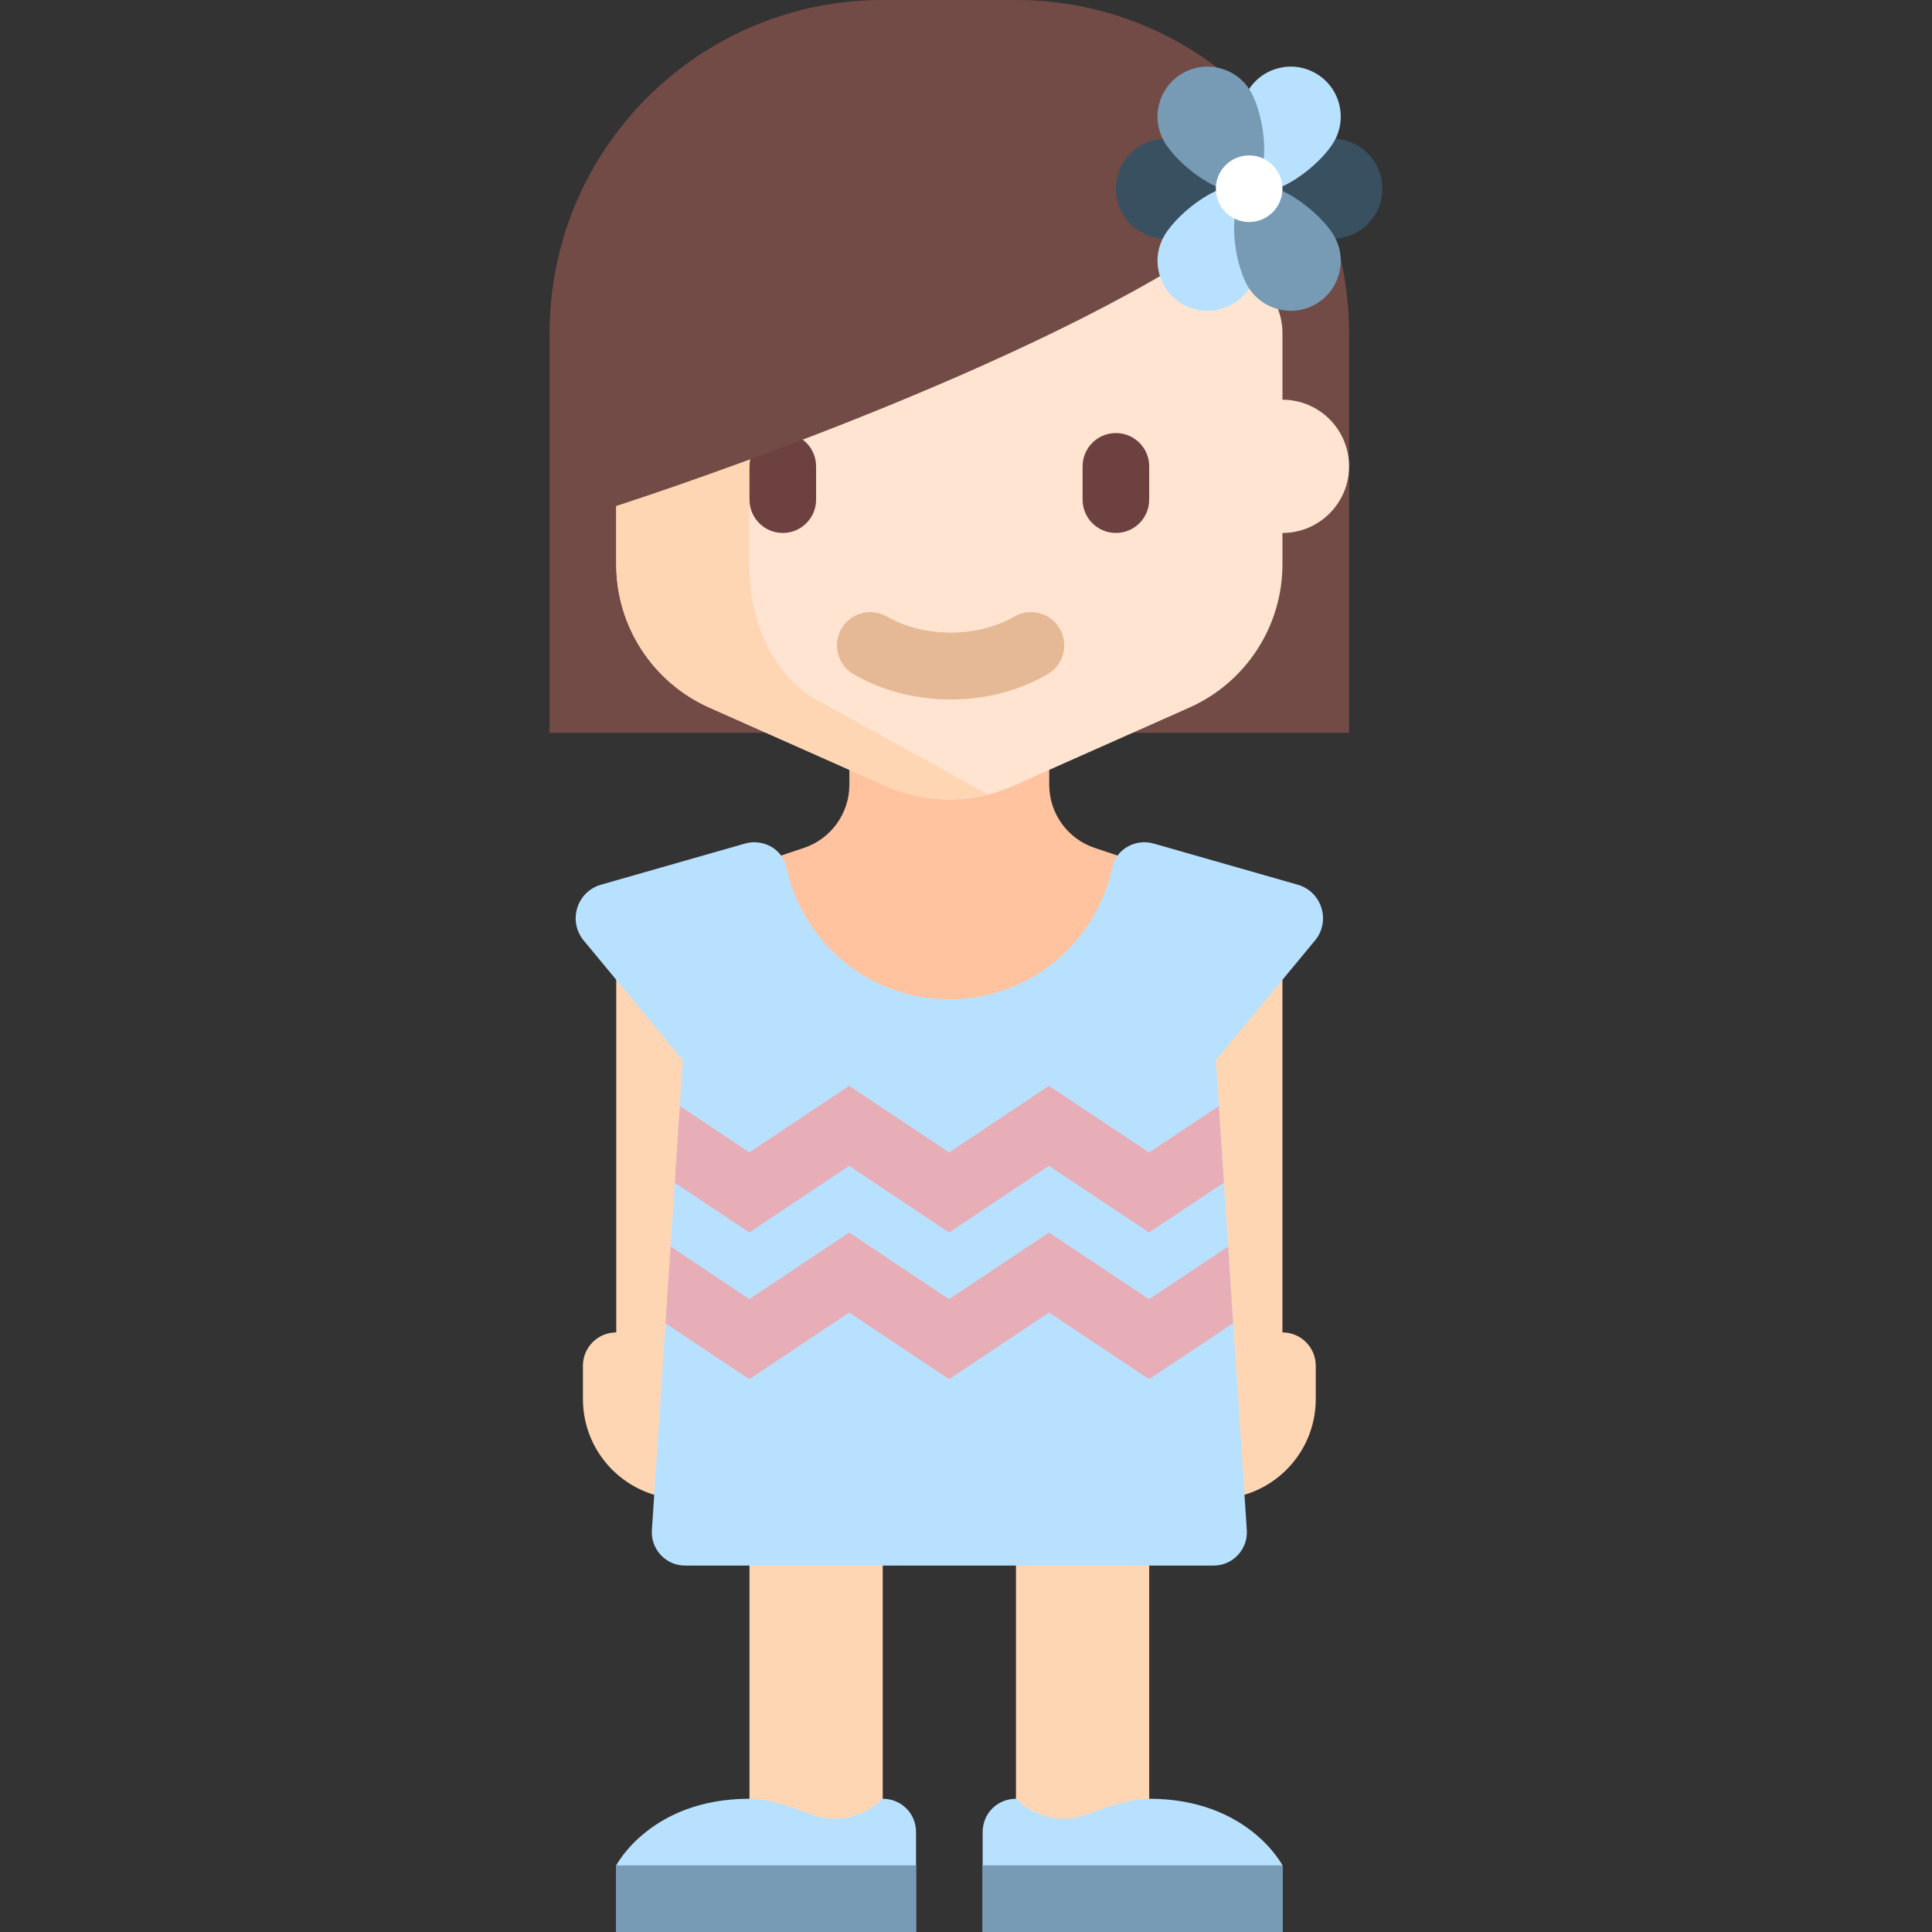 <?xml version="1.0" encoding="iso-8859-1"?>
<!-- Generator: Adobe Illustrator 19.0.0, SVG Export Plug-In . SVG Version: 6.00 Build 0)  -->
<svg version="1.1" id="Layer_1" xmlns="http://www.w3.org/2000/svg" xmlns:xlink="http://www.w3.org/1999/xlink" x="0px" y="0px"
	 viewBox="0 0 464 464" style="enable-background:new 0 0 464 464;" xml:space="preserve">
<rect x="0" y="0" width="464" height="464" fill="#333333" stroke="none"/>
<g>
	<path style="fill:#FFC3A0;" d="M251.99,188.468V183h-48v5.468c0,6.887-4.407,13.001-10.94,15.179l-8.617,2.873
		c3.151,21.208,21.431,37.48,43.516,37.48c22.094,0,40.38-16.286,43.519-37.507l-8.537-2.846
		C256.396,201.469,251.99,195.355,251.99,188.468z"/>
	<g>
		<g>
			<path style="fill:#734B46;" d="M324,176H132V80c0-44.183,35.817-80,80-80h32c44.183,0,80,35.817,80,80V176z"/>
		</g>
	</g>
	<g>
		<g>
			<rect x="180" y="373" style="fill:#FFD6B3;" width="32" height="67"/>
		</g>
	</g>
	<g>
		<g>
			<rect x="244" y="373" style="fill:#FFD6B3;" width="32" height="67"/>
		</g>
	</g>
	<path style="fill:#FFD6B3;" d="M148,224v96c-4.418,0-8,3.582-8,8v8c0,13.255,10.745,24,24,24h8V224H148z"/>
	<path style="fill:#FFD6B3;" d="M308,320v-96h-24v136h8c13.255,0,24-10.745,24-24v-8C316,323.582,312.418,320,308,320z"/>
	<g>
		<g>
			<path style="fill:#FFE5D1;" d="M308,96V80c0-8.837-7.163-16-16-16H164c-8.837,0-16,7.163-16,16v55.513
				c0,14.891,8.77,28.385,22.377,34.433l42.315,18.806c4.818,2.142,10.031,3.248,15.304,3.248h0.008
				c5.272,0,10.485-1.106,15.303-3.248l42.315-18.806C299.23,163.898,308,150.404,308,135.513V128c8.836,0,16-7.164,16-16
				C324,103.163,316.836,96,308,96z"/>
		</g>
	</g>
	<g>
		<g>
			<g>
				<path style="fill:#FFD6B3;" d="M196,168c-9.75-5.5-16-17.597-16-32.487V80c0-8.837,7.164-16,16-16h-32c-8.836,0-16,7.163-16,16
					v55.513c0,14.891,8.77,28.386,22.377,34.433l42.315,18.807c4.818,2.142,10.031,3.248,15.304,3.248h0.008
					c3.116,0,6.178-0.504,9.183-1.262L196,168z"/>
			</g>
		</g>
	</g>
	<g>
		<g>
			<path style="fill:#6E4141;" d="M188,128L188,128c-4.418,0-8-3.582-8-8v-8c0-4.418,3.582-8,8-8l0,0c4.418,0,8,3.582,8,8v8
				C196,124.418,192.418,128,188,128z"/>
		</g>
	</g>
	<g>
		<g>
			<path style="fill:#6E4141;" d="M268,128L268,128c-4.418,0-8-3.582-8-8v-8c0-4.418,3.582-8,8-8l0,0c4.418,0,8,3.582,8,8v8
				C276,124.418,272.418,128,268,128z"/>
		</g>
	</g>
	<g>
		<g>
			<path style="fill:#E6B996;" d="M228.305,168c-8.375,0-16.438-2.102-23.305-6.074c-3.82-2.215-5.133-7.109-2.914-10.934
				c2.211-3.824,7.078-5.125,10.93-2.918c8.875,5.141,21.703,5.141,30.578,0c3.836-2.207,8.719-0.906,10.93,2.918
				c2.219,3.824,0.906,8.719-2.914,10.934C244.742,165.898,236.68,168,228.305,168z"/>
		</g>
	</g>
	<g>
		<g>
			<path style="fill:#b8e1ff;" d="M311.659,212.474l-34.586-9.882c-4.329-1.237-9.006,1.299-9.935,5.704
				C263.319,226.407,247.247,240,228,240s-35.319-13.593-39.138-31.703c-0.929-4.405-5.607-6.941-9.935-5.704l-34.586,9.882
				c-5.817,1.662-8.012,8.751-4.153,13.41L164,254.627l-7.438,112.847c-0.304,4.615,3.357,8.526,7.983,8.526h126.911
				c4.625,0,8.287-3.911,7.983-8.526L292,254.627l23.812-28.743C319.672,221.225,317.476,214.136,311.659,212.474z"/>
		</g>
	</g>
	<g>
		<g>
			<path style="fill:#b8e1ff;" d="M220,464v-24c0-4.518-3.576-8-8-8l0,0l0,0c-4.583,4.581-11.439,6.067-17.458,3.663
				C189.83,433.782,184.247,432,180,432c-23.75,0-32,16-32,16v16H220z"/>
		</g>
	</g>
	<g>
		<g>
			<rect x="148" y="448" style="fill:#779bb5;" width="72" height="16"/>
		</g>
	</g>
	<g>
		<g>
			<path style="fill:#b8e1ff;" d="M236,464v-24c0-4.518,3.576-8,8-8l0,0l0,0c4.583,4.581,11.439,6.067,17.458,3.663
				C266.17,433.782,271.753,432,276,432c23.75,0,32,16,32,16v16H236z"/>
		</g>
	</g>
	<g>
		<g>
			<rect x="236" y="448" style="fill:#779bb5;" width="72" height="16"/>
		</g>
	</g>
	<g>
		<g>
			<path style="fill:#734B46;" d="M292,58c-50.414,33.778-145.5,64-145.5,64V58H292z"/>
		</g>
	</g>
	<g>
		<g>
			<polygon style="fill:#e8aeb7;" points="292.724,265.616 275.969,276.773 251.922,260.773 227.938,276.766 203.945,260.766
				179.961,276.766 163.275,265.617 162.061,284.052 179.961,296 203.945,280 227.938,296 251.938,279.992 275.969,295.992
				293.938,284.029 			"/>
		</g>
	</g>
	<g>
		<g>
			<polygon style="fill:#e8aeb7;" points="294.949,299.369 275.969,312.008 251.922,296.008 227.938,312 203.945,296 179.961,312
				161.051,299.365 159.836,317.801 179.961,331.234 203.945,315.234 227.938,331.234 251.938,315.227 275.969,331.227
				296.163,317.782 			"/>
		</g>
	</g>
	<g>
		<g>
			<g>
				<path style="fill:#395060;" d="M300,45.323c0,6.627-13.373,12-20,12s-12-5.373-12-12s5.373-12,12-12S300,38.695,300,45.323z"/>
			</g>
		</g>
		<g>
			<g>
				<path style="fill:#395060;" d="M300,45.323c0-6.627,13.373-12,20-12s12,5.373,12,12s-5.373,12-12,12S300,51.95,300,45.323z"/>
			</g>
		</g>
		<g>
			<g>
				<path style="fill:#b8e1ff;" d="M300,45.323c5.74,3.314,3.706,17.581,0.392,23.321S289.74,76.349,284,73.035
					s-7.706-10.653-4.392-16.392S294.26,42.009,300,45.323z"/>
			</g>
		</g>
		<g>
			<g>
				<path style="fill:#b8e1ff;" d="M300,45.323c-5.74-3.314-3.706-17.581-0.392-23.321S310.26,14.296,316,17.61
					s7.706,10.653,4.392,16.392S305.74,48.636,300,45.323z"/>
			</g>
		</g>
		<g>
			<g>
				<path style="fill:#779bb5;" d="M300,45.323c-5.74,3.314-3.706,17.581-0.392,23.321S310.26,76.349,316,73.035
					s7.706-10.653,4.392-16.392S305.74,42.009,300,45.323z"/>
			</g>
		</g>
		<g>
			<g>
				<path style="fill:#779bb5;" d="M300,45.323c5.74-3.314,3.706-17.581,0.392-23.321S289.74,14.296,284,17.61
					s-7.706,10.653-4.392,16.392S294.26,48.636,300,45.323z"/>
			</g>
		</g>
		<g>
			<g>
				<circle style="fill:#FFFFFF;" cx="300" cy="45.323" r="8"/>
			</g>
		</g>
	</g>
</g>
<g>
</g>
<g>
</g>
<g>
</g>
<g>
</g>
<g>
</g>
<g>
</g>
<g>
</g>
<g>
</g>
<g>
</g>
<g>
</g>
<g>
</g>
<g>
</g>
<g>
</g>
<g>
</g>
<g>
</g>
</svg>

